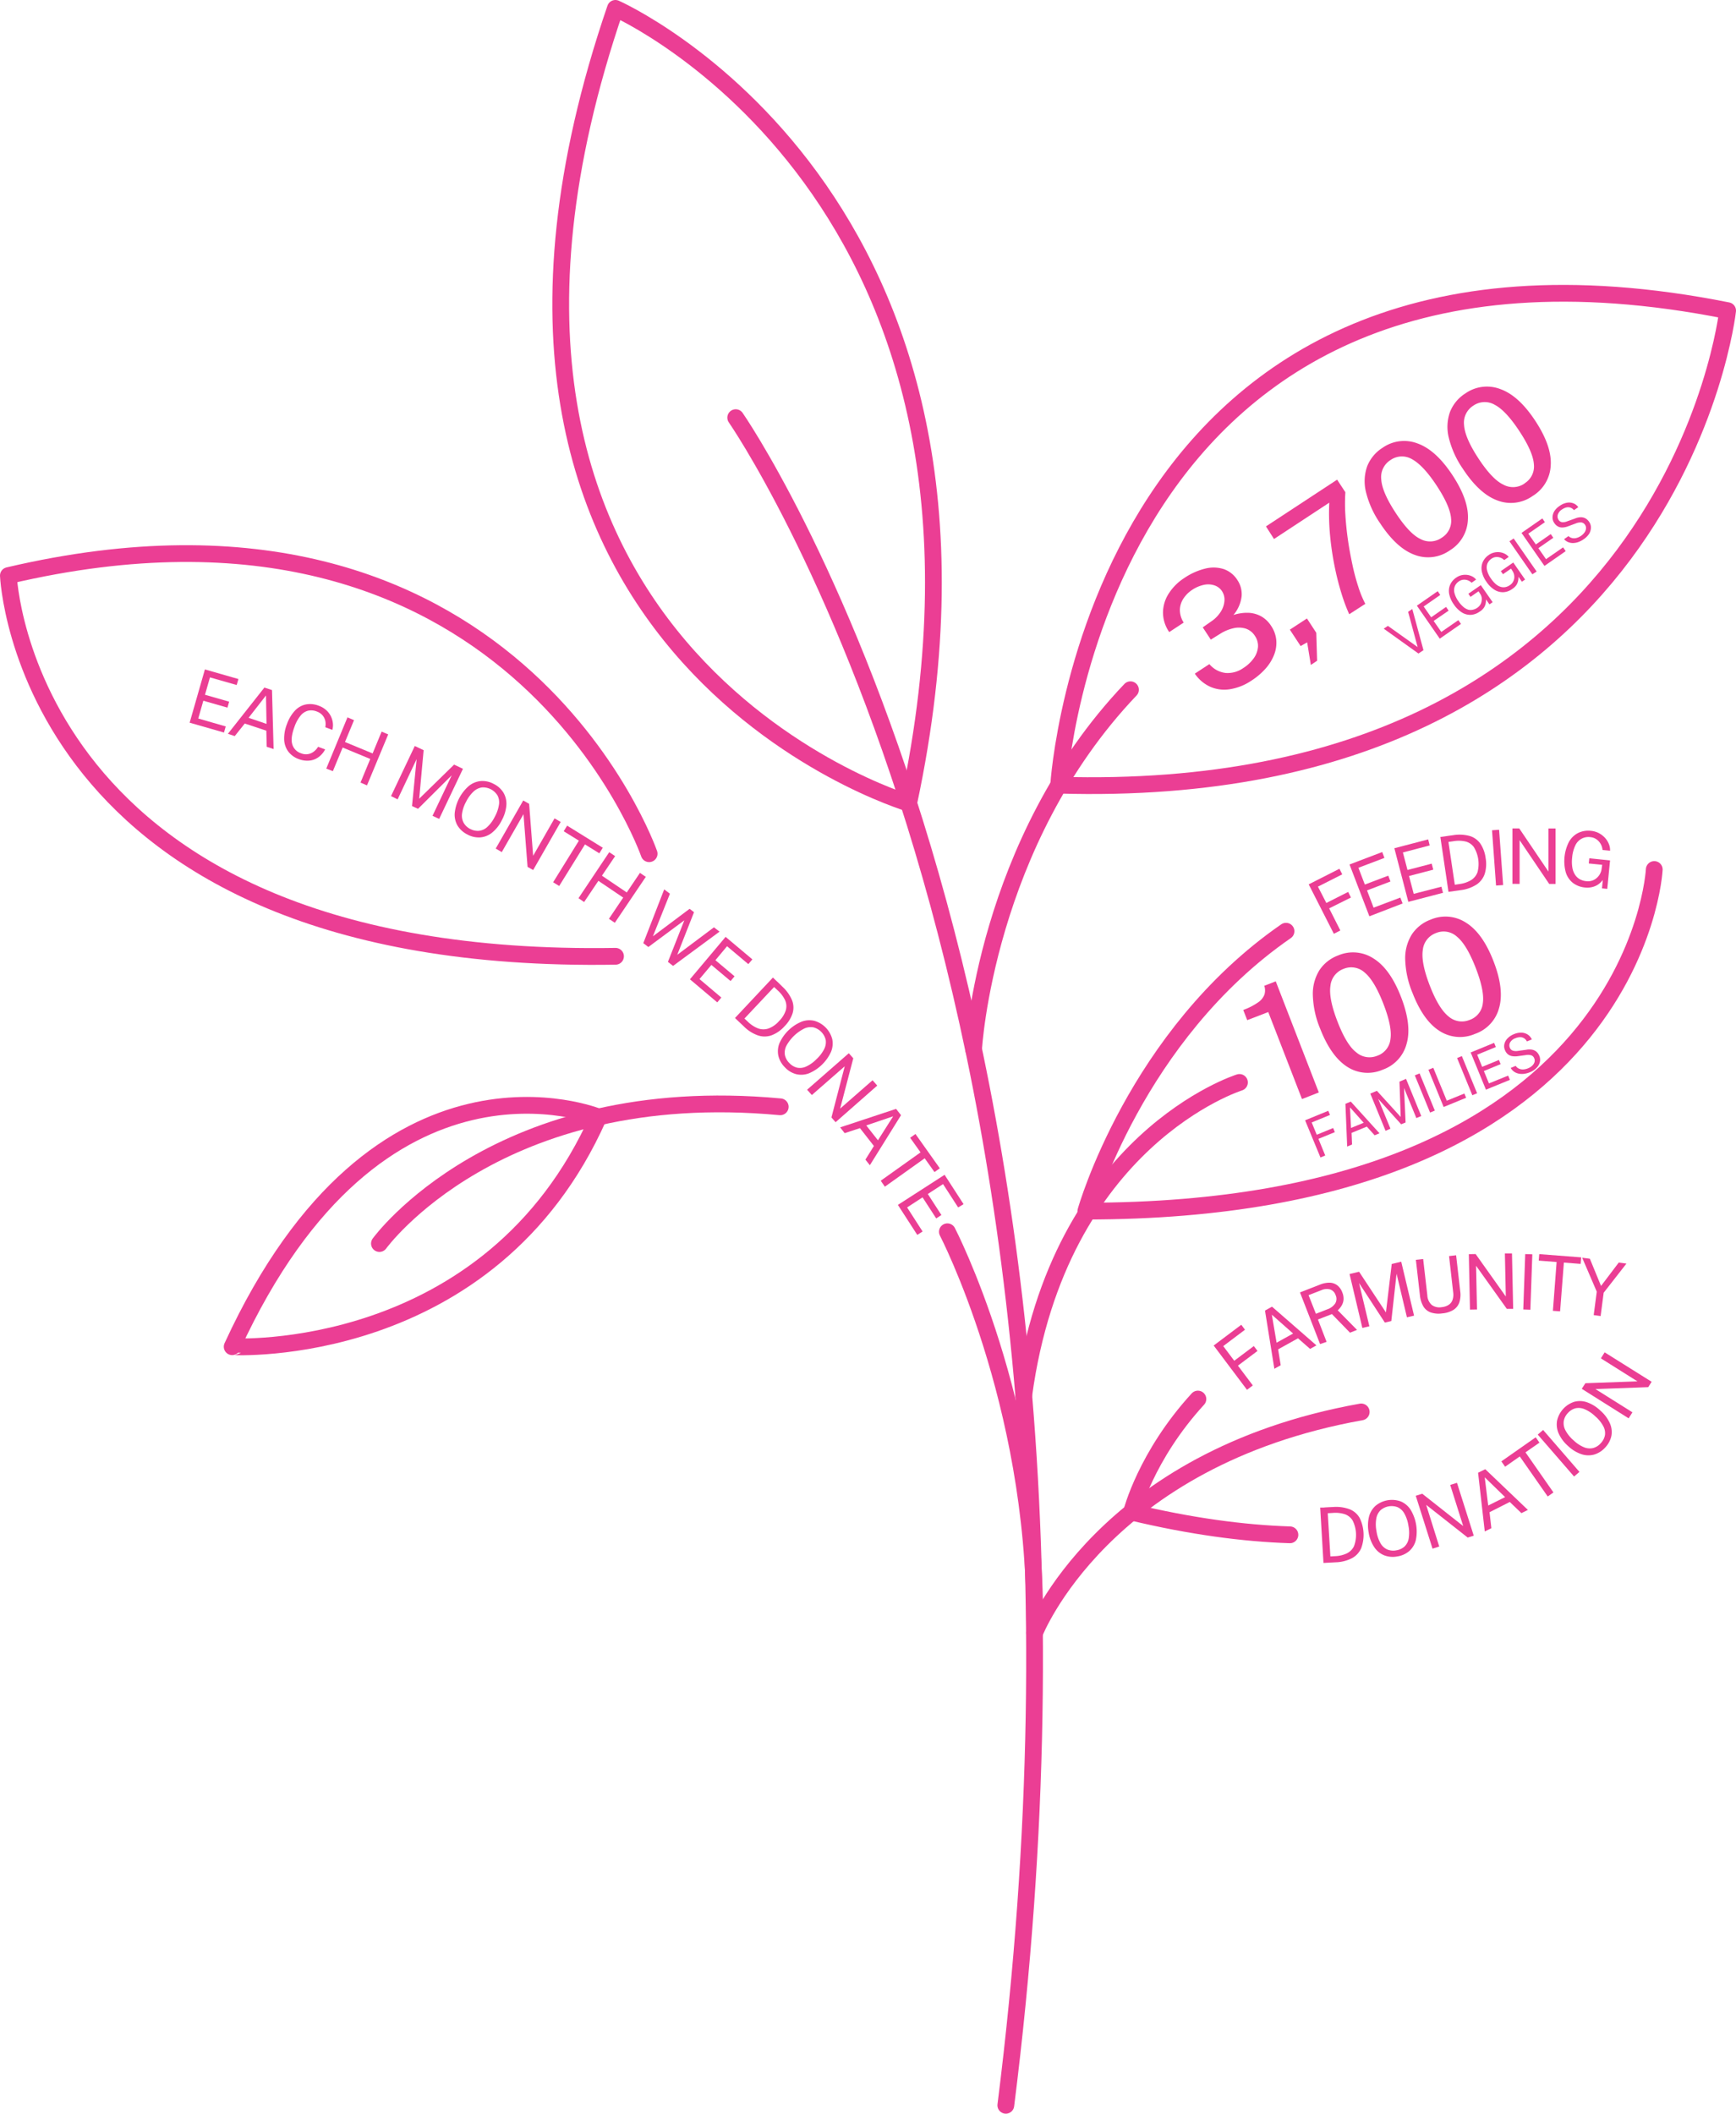 <svg xmlns="http://www.w3.org/2000/svg" viewBox="0 0 621.19 756.25"><defs><style>.cls-1{fill:#eb3e94;}.cls-2{fill:none;stroke:#eb3e94;stroke-linecap:round;stroke-linejoin:round;stroke-width:6px;}</style></defs><title>Asset 32</title><g id="Layer_2" data-name="Layer 2"><g id="PT"><path class="cls-1" d="M67.86,258.57l5.46-19.06,12,3.44-.63,2.14-9.56-2.73-1.78,6.22L82,251.05l-.61,2.13-8.63-2.47-1.82,6.36,9.83,2.84-.62,2.18Z"/><path class="cls-1" d="M81.55,262.54,94.61,246l2.72.9L97.9,268l-2.46-.81-.14-5.76-7.72-2.56L84,263.36Zm7.4-5.72L95.37,259l-.19-10.17Z"/><path class="cls-1" d="M107,271.63a8.19,8.19,0,0,1-3.85-2.74,7.73,7.73,0,0,1-1.47-4.29,13.89,13.89,0,0,1,1-5.53,13.7,13.7,0,0,1,2.84-4.79,7.39,7.39,0,0,1,3.9-2.23,8.4,8.4,0,0,1,4.7.48,7.78,7.78,0,0,1,3.18,2.12,7.36,7.36,0,0,1,1.63,3.08,6.79,6.79,0,0,1,0,3.41l-2.53-.95a5.77,5.77,0,0,0,0-2.27,4.75,4.75,0,0,0-1-2,4.83,4.83,0,0,0-2.06-1.36,5.24,5.24,0,0,0-3.14-.27,5.1,5.1,0,0,0-2.67,1.78,13.36,13.36,0,0,0-2.17,4q-1.44,3.89-.79,6.19a4.78,4.78,0,0,0,3.2,3.27,4.53,4.53,0,0,0,4.52-.63,6,6,0,0,0,1.53-1.71l2.53.94a8.25,8.25,0,0,1-1.48,2,6.91,6.91,0,0,1-2.09,1.46,6.57,6.57,0,0,1-2.62.57A8.24,8.24,0,0,1,107,271.63Z"/><path class="cls-1" d="M116.75,275l7.58-18.33,2.35,1-3.24,7.81,9.89,4.09,3.23-7.81,2.35,1L131.32,281,129,280l3.49-8.45-9.88-4.09-3.5,8.45Z"/><path class="cls-1" d="M139.92,284.83l8.5-17.92,3.17,1.5L150,285.77l12.49-12.2,3.17,1.5L157.14,293l-2.37-1.12,6.87-14.49-12.06,12-2.15-1,1.65-16.79L142.28,286Z"/><path class="cls-1" d="M167.21,298.55a8.56,8.56,0,0,1-3.5-3.18,7.77,7.77,0,0,1-1-4.46,14.93,14.93,0,0,1,5.13-9.76,7.86,7.86,0,0,1,4.27-1.7,8.47,8.47,0,0,1,4.6,1.05,8.35,8.35,0,0,1,3.48,3.17,7.84,7.84,0,0,1,1,4.46,13.5,13.5,0,0,1-1.66,5.4,13.08,13.08,0,0,1-3.46,4.39,7.75,7.75,0,0,1-4.23,1.69A8.47,8.47,0,0,1,167.21,298.55Zm1-2a5.54,5.54,0,0,0,3.15.71,5.14,5.14,0,0,0,3-1.38,12.4,12.4,0,0,0,2.69-3.66,13,13,0,0,0,1.5-4.35,5.35,5.35,0,0,0-.52-3.25,6.05,6.05,0,0,0-5.52-2.89,5.46,5.46,0,0,0-3,1.42,12.57,12.57,0,0,0-2.72,3.69,12.21,12.21,0,0,0-1.46,4.3,5.3,5.3,0,0,0,.57,3.23A5.66,5.66,0,0,0,168.24,296.59Z"/><path class="cls-1" d="M177.38,303.61l9.85-17.21,2.11,1.21,1.43,18.58,7.66-13.38,2.2,1.27-9.85,17.21-2-1.13-1.46-18.86-7.77,13.57Z"/><path class="cls-1" d="M197.93,315.66l9.22-14.88-5.44-3.37,1.23-2,12.75,7.9-1.23,2-5.14-3.19L200.09,317Z"/><path class="cls-1" d="M207,321.36,218,304.9l2.11,1.41-4.72,7,8.88,6,4.72-7,2.1,1.41L220,330.16l-2.11-1.42,5.11-7.59-8.88-6-5.11,7.59Z"/><path class="cls-1" d="M230.19,337.45l7.48-19.24,2.05,1.55L233.63,335l13.13-9.84,1.58,1.21-6,15.25,13.13-9.84,2,1.55-16.63,12.26L239,344.15l5.87-14.87L232,338.83Z"/><path class="cls-1" d="M246.88,350.38l12.76-15.18,9.58,8.05-1.45,1.7-7.61-6.4-4.17,5,6.86,5.76-1.43,1.7-6.87-5.77-4.25,5.06,7.81,6.61-1.45,1.73Z"/><path class="cls-1" d="M263,364.23l13.57-14.47.43.41.86.81,1.06,1,1,1a13.93,13.93,0,0,1,3.5,4.91,7.11,7.11,0,0,1,.18,4.68,11.78,11.78,0,0,1-2.85,4.59,11.94,11.94,0,0,1-4.62,3.24,7.43,7.43,0,0,1-4.84.08,13.45,13.45,0,0,1-5.12-3.24Zm3.39.19,1.27,1.19a10.84,10.84,0,0,0,3.6,2.34,5.59,5.59,0,0,0,3.68.05,9.27,9.27,0,0,0,3.83-2.68,9.52,9.52,0,0,0,2.44-3.95,5.29,5.29,0,0,0-.31-3.57,11.13,11.13,0,0,0-2.57-3.4L277,353.14Z"/><path class="cls-1" d="M280.86,381.87a8.6,8.6,0,0,1-2.34-4.12,7.81,7.81,0,0,1,.41-4.55,15,15,0,0,1,7.93-7.67,7.81,7.81,0,0,1,4.59-.28,9.22,9.22,0,0,1,6.35,6.54,7.84,7.84,0,0,1-.44,4.55,15.21,15.21,0,0,1-7.92,7.69,7.77,7.77,0,0,1-4.55.29A8.45,8.45,0,0,1,280.86,381.87Zm1.58-1.54a5.63,5.63,0,0,0,2.78,1.67,5.19,5.19,0,0,0,3.23-.4,12.18,12.18,0,0,0,3.69-2.63,12.79,12.79,0,0,0,2.79-3.66,5.4,5.4,0,0,0,.53-3.26,6.09,6.09,0,0,0-4.34-4.46,5.41,5.41,0,0,0-3.3.4,14.9,14.9,0,0,0-6.48,6.28,5.37,5.37,0,0,0-.47,3.25A5.65,5.65,0,0,0,282.44,380.33Z"/><path class="cls-1" d="M288.8,389.89l14.93-13.06,1.6,1.82-4.71,18,11.61-10.15,1.67,1.91L299,401.51l-1.49-1.7,4.76-18.31-11.77,10.29Z"/><path class="cls-1" d="M300.64,403.36l20-6.62,1.77,2.26-11.15,17.9-1.6-2,3.05-4.88-5-6.39-5.47,1.8Zm9.33-.7,4.18,5.32,5.45-8.58Z"/><path class="cls-1" d="M315.15,422.45,329.4,412.3l-3.72-5.22,1.9-1.35L336.29,418l-1.9,1.35-3.51-4.93-14.25,10.16Z"/><path class="cls-1" d="M321.29,431.1,338,420.33l6.79,10.5L342.85,432l-5.4-8.35L332,427.2l4.86,7.52L335,435.93l-4.88-7.53L324.59,432l5.54,8.61-1.9,1.22Z"/><path class="cls-1" d="M447.67,243.6a19,19,0,0,1-7.6,3,12.45,12.45,0,0,1-7-.88,13.27,13.27,0,0,1-5.53-4.7l5.21-3.41a8.94,8.94,0,0,0,5.84,3.17,9.76,9.76,0,0,0,6.28-1.75,13.46,13.46,0,0,0,3.84-3.63,8.06,8.06,0,0,0,1.44-4,6.29,6.29,0,0,0-1.09-3.86,6.22,6.22,0,0,0-3.31-2.63,8.41,8.41,0,0,0-4.39-.13,14.94,14.94,0,0,0-4.77,2l-3.33,2.07-2.88-4.39,3-2.1a11.7,11.7,0,0,0,3.42-3.46,8.33,8.33,0,0,0,1.34-3.9,5.56,5.56,0,0,0-.9-3.53,5.15,5.15,0,0,0-2.59-2,7.1,7.1,0,0,0-3.76-.24,12,12,0,0,0-4.39,1.88,10.67,10.67,0,0,0-3,3,7.7,7.7,0,0,0-1.31,4,8.38,8.38,0,0,0,1.37,4.64l-5.17,3.4a12.3,12.3,0,0,1-2.24-7.14,12.87,12.87,0,0,1,2.13-6.76,18.5,18.5,0,0,1,5.53-5.47,23.08,23.08,0,0,1,7.37-3.32,12.06,12.06,0,0,1,6.63.13,9.44,9.44,0,0,1,5,4,9,9,0,0,1,1.47,5.82,12.61,12.61,0,0,1-2.93,6.63,15.55,15.55,0,0,1,5.16-.79,10.23,10.23,0,0,1,4.65,1.2,10.05,10.05,0,0,1,3.68,3.48,10.85,10.85,0,0,1,1.85,5.13,11.63,11.63,0,0,1-.79,5.24,16.28,16.28,0,0,1-3.12,5A24.57,24.57,0,0,1,447.67,243.6Z"/><path class="cls-1" d="M469.06,237.92l-1.32-8.09-2.34,1.32-3.86-5.87,6.12-4L471,226.4l.3,10Z"/><path class="cls-1" d="M482.79,219.77a62.46,62.46,0,0,1-2.56-6.75,95.28,95.28,0,0,1-2.47-9.44A105.91,105.91,0,0,1,476,192.25a84.83,84.83,0,0,1-.35-12.4l-19.77,13L453,188.34l25.46-16.72,2.95,4.49a64,64,0,0,0,0,8.06c.18,2.92.48,5.9.92,9s1,6,1.61,8.9,1.34,5.52,2.12,7.93a37.52,37.52,0,0,0,2.49,6.05Z"/><path class="cls-1" d="M518.8,196.91a13.48,13.48,0,0,1-12.55,1.62q-6.51-2.34-12.42-11.34a33.68,33.68,0,0,1-5.06-11.2,16,16,0,0,1,.45-9.17,13.85,13.85,0,0,1,5.52-6.62,13.41,13.41,0,0,1,12.52-1.53q6.59,2.37,12.52,11.41T525.25,186A13.47,13.47,0,0,1,518.8,196.91Zm-2.92-4.51a7.07,7.07,0,0,0,3.36-6.81q-.29-4.41-5.11-11.76t-8.92-9.56a7.09,7.09,0,0,0-7.63.32,7.18,7.18,0,0,0-3.33,6.91q.27,4.55,5.16,12t8.81,9.32A7.23,7.23,0,0,0,515.88,192.4Z"/><path class="cls-1" d="M548.43,177.45a13.45,13.45,0,0,1-12.55,1.63q-6.51-2.34-12.42-11.34a33.68,33.68,0,0,1-5.06-11.2,16,16,0,0,1,.46-9.17,13.83,13.83,0,0,1,5.51-6.62,13.41,13.41,0,0,1,12.52-1.53q6.58,2.35,12.52,11.41t5.48,15.94A13.48,13.48,0,0,1,548.43,177.45Zm-2.92-4.5a7.08,7.08,0,0,0,3.36-6.81q-.29-4.41-5.11-11.76-4.92-7.5-8.92-9.56a7.11,7.11,0,0,0-7.63.31,7.19,7.19,0,0,0-3.33,6.91q.27,4.56,5.16,12t8.81,9.31A7.22,7.22,0,0,0,545.51,173Z"/><path class="cls-1" d="M507.56,233.82l-12.42-8.89,1.49-1,10.64,7.58-3.4-12.61,1.49-1,4,14.73Z"/><path class="cls-1" d="M515.19,228.51,507,216.7l7.45-5.18.92,1.34L509.43,217l2.68,3.86,5.33-3.71.92,1.33L513,222.16l2.74,3.94,6.1-4.22.94,1.35Z"/><path class="cls-1" d="M529.45,218.84a6,6,0,0,1-3.17,1.15,5.65,5.65,0,0,1-3.17-.86,9.88,9.88,0,0,1-2.87-2.84,9.72,9.72,0,0,1-1.67-3.72,5.66,5.66,0,0,1,.31-3.31,6,6,0,0,1,2.2-2.6,5.54,5.54,0,0,1,1.89-.86,5.78,5.78,0,0,1,2-.11,5.35,5.35,0,0,1,1.82.55,4.09,4.09,0,0,1,1.4,1.13l-1.61,1.13a3.78,3.78,0,0,0-1.36-.87,3.7,3.7,0,0,0-1.62-.21,3.25,3.25,0,0,0-1.58.6,3.86,3.86,0,0,0-1.45,1.75,3.91,3.91,0,0,0-.13,2.37,8.81,8.81,0,0,0,1.43,3,9.77,9.77,0,0,0,1.76,2,5.15,5.15,0,0,0,1.75,1,3.55,3.55,0,0,0,1.68,0,4.18,4.18,0,0,0,1.55-.68,3.68,3.68,0,0,0,1.11-1.16,3.36,3.36,0,0,0,.45-1.31,3.7,3.7,0,0,0,0-1.29,3.42,3.42,0,0,0-.42-1.07l-.68-1.08-2.87,2-.78-1.11,4.45-3.08,4.24,6.09-1.14.79-1.25-1.8a5.6,5.6,0,0,1-.12,1.51,4.31,4.31,0,0,1-.65,1.53A5,5,0,0,1,529.45,218.84Z"/><path class="cls-1" d="M541.12,210.73a5.89,5.89,0,0,1-3.18,1.15,5.54,5.54,0,0,1-3.16-.86,9.52,9.52,0,0,1-2.87-2.84,9.65,9.65,0,0,1-1.67-3.72,5.67,5.67,0,0,1,.31-3.31,6,6,0,0,1,2.2-2.6,5.35,5.35,0,0,1,1.89-.85,5.53,5.53,0,0,1,2-.12,5.23,5.23,0,0,1,1.81.55,4.13,4.13,0,0,1,1.41,1.14l-1.62,1.12a3.67,3.67,0,0,0-1.35-.86,3.57,3.57,0,0,0-1.62-.22,3.24,3.24,0,0,0-1.59.6,4,4,0,0,0-1.45,1.75,3.94,3.94,0,0,0-.12,2.38,8.49,8.49,0,0,0,1.43,3,9.48,9.48,0,0,0,1.76,2,4.86,4.86,0,0,0,1.74.95,3.69,3.69,0,0,0,1.68.06,4.3,4.3,0,0,0,1.55-.69,3.61,3.61,0,0,0,1.12-1.16,3.72,3.72,0,0,0,.45-1.31,3.89,3.89,0,0,0-.06-1.28,3.73,3.73,0,0,0-.41-1.08l-.68-1.08-2.88,2-.77-1.11,4.45-3.08,4.23,6.09-1.13.79-1.25-1.79a5.56,5.56,0,0,1-.12,1.5,4.61,4.61,0,0,1-.65,1.53A5.17,5.17,0,0,1,541.12,210.73Z"/><path class="cls-1" d="M548.33,205.48l-8.21-11.82,1.51-1,8.22,11.82Z"/><path class="cls-1" d="M552.65,202.48l-8.21-11.81,7.45-5.18.91,1.34-5.92,4.11,2.68,3.86,5.34-3.71.92,1.32-5.35,3.72,2.74,3.93,6.11-4.22.93,1.35Z"/><path class="cls-1" d="M566.58,193a7.84,7.84,0,0,1-1.79.93,6,6,0,0,1-1.85.36,4.57,4.57,0,0,1-1.76-.31,4,4,0,0,1-1.51-1.07l1.58-1.1a2.77,2.77,0,0,0,1.37.72,3.32,3.32,0,0,0,1.56-.07,5.26,5.26,0,0,0,1.59-.76,5,5,0,0,0,1.22-1.2,2.88,2.88,0,0,0,.53-1.4,2,2,0,0,0-.37-1.36,1.82,1.82,0,0,0-1.24-.81,4.13,4.13,0,0,0-1.9.29l-2.87,1.07a6.56,6.56,0,0,1-1.86.43,3.27,3.27,0,0,1-1.67-.29,3.61,3.61,0,0,1-1.41-1.26,3.41,3.41,0,0,1-.66-2.14,4.4,4.4,0,0,1,.69-2.21A6.64,6.64,0,0,1,558.1,181a6.34,6.34,0,0,1,2.67-1.14,4.37,4.37,0,0,1,2.33.26,3.76,3.76,0,0,1,1.65,1.34l-1.55,1.07a2.81,2.81,0,0,0-1.37-.94,2.68,2.68,0,0,0-1.46,0,4.76,4.76,0,0,0-1.44.69,3.45,3.45,0,0,0-1.52,1.91,2.17,2.17,0,0,0,.3,1.82,1.76,1.76,0,0,0,1.26.82,3.91,3.91,0,0,0,1.82-.31l2.8-1a5.4,5.4,0,0,1,2.17-.46,3.38,3.38,0,0,1,1.65.46,4,4,0,0,1,1.2,1.15,3.51,3.51,0,0,1,.67,2.12,4.44,4.44,0,0,1-.69,2.27A7.08,7.08,0,0,1,566.58,193Z"/><path class="cls-1" d="M472.5,414.14,467,400.83l8.3-3.4.6,1.49-6.54,2.68,1.81,4.4,5.87-2.41.6,1.48-5.87,2.4,2.44,5.95Z"/><path class="cls-1" d="M482.06,410.22l-.63-15.29,1.92-.79,10.27,11.34-1.74.71-2.79-3.1-5.46,2.24.17,4.17Zm1.37-6.65,4.54-1.86-4.9-5.51Z"/><path class="cls-1" d="M495.79,404.59l-5.46-13.31,2.36-1,8.52,9.35L500.77,387l2.35-1,5.45,13.31-1.76.72-4.41-10.76.56,12.34-1.59.65-8.2-9.08,4.37,10.65Z"/><path class="cls-1" d="M511.72,398.06l-5.46-13.31,1.71-.7,5.45,13.31Z"/><path class="cls-1" d="M516.58,396.07l-5.45-13.32,1.74-.71,4.83,11.78,6.29-2.57.63,1.52Z"/><path class="cls-1" d="M526.84,391.86l-5.45-13.31,1.7-.7,5.46,13.31Z"/><path class="cls-1" d="M531.71,389.87l-5.46-13.31,8.39-3.44.61,1.5-6.67,2.74,1.78,4.34,6-2.46.61,1.49-6,2.47,1.82,4.43,6.87-2.79.63,1.52Z"/><path class="cls-1" d="M547.35,383.67a7.87,7.87,0,0,1-2,.53,5.9,5.9,0,0,1-1.88-.06,4.44,4.44,0,0,1-1.65-.68,4,4,0,0,1-1.25-1.37l1.79-.74a2.7,2.7,0,0,0,1.18,1,3.41,3.41,0,0,0,1.54.28,5.2,5.2,0,0,0,1.71-.41,4.81,4.81,0,0,0,1.45-.9,3,3,0,0,0,.83-1.25,2,2,0,0,0-.07-1.4,1.83,1.83,0,0,0-1-1.07,4.09,4.09,0,0,0-1.91-.12l-3,.41a6.84,6.84,0,0,1-1.91,0,3.37,3.37,0,0,1-1.57-.65,3.66,3.66,0,0,1-1.1-1.54,3.45,3.45,0,0,1-.18-2.23,4.4,4.4,0,0,1,1.16-2,6.6,6.6,0,0,1,2.23-1.46,6.34,6.34,0,0,1,2.86-.53,4.27,4.27,0,0,1,2.21.76,3.83,3.83,0,0,1,1.33,1.66l-1.75.72a2.76,2.76,0,0,0-1.13-1.22,2.61,2.61,0,0,0-1.43-.31,4.72,4.72,0,0,0-1.56.37,3.48,3.48,0,0,0-1.9,1.53,2.17,2.17,0,0,0-.1,1.84,1.78,1.78,0,0,0,1.06,1.07,3.86,3.86,0,0,0,1.84.1l3-.41a5.49,5.49,0,0,1,2.23,0,3.48,3.48,0,0,1,1.51.8,4,4,0,0,1,.92,1.38,3.51,3.51,0,0,1,.19,2.23,4.36,4.36,0,0,1-1.17,2.06A6.84,6.84,0,0,1,547.35,383.67Z"/><path class="cls-1" d="M477.29,334.1l-9-17.69,11-5.58,1,2-8.69,4.4,3,5.84,7.81-3.95,1,2L475.61,325l4,7.91Z"/><path class="cls-1" d="M490,327.84,482.9,309.3l11.7-4.45.78,2.1-9.3,3.53,2.3,6,8.38-3.18.79,2.08-8.39,3.19,2.35,6.18,9.57-3.61.81,2.11Z"/><path class="cls-1" d="M503.94,322.67l-5-19.18,12.1-3.17.55,2.16L502,305l1.64,6.27,8.66-2.27.57,2.15-8.68,2.27,1.68,6.39,9.9-2.56.58,2.19Z"/><path class="cls-1" d="M518.31,319.09l-2.91-19.62.58-.08,1.17-.17,1.44-.22,1.37-.18a13.87,13.87,0,0,1,6,.3,7.2,7.2,0,0,1,3.78,2.76A12,12,0,0,1,531.6,307a12.17,12.17,0,0,1-.32,5.64,7.48,7.48,0,0,1-2.95,3.85,13.55,13.55,0,0,1-5.72,2Zm2.26-2.54,1.72-.26a10.73,10.73,0,0,0,4.07-1.37,5.6,5.6,0,0,0,2.33-2.85,11.57,11.57,0,0,0-1.31-9,5.27,5.27,0,0,0-3-2,10.88,10.88,0,0,0-4.26-.1l-1.83.27Z"/><path class="cls-1" d="M535.33,316.84l-1.44-19.78,2.53-.18,1.44,19.78Z"/><path class="cls-1" d="M541.2,316.23l0-19.83h2.43l10.45,15.44,0-15.42h2.54l0,19.84h-2.27L543.76,300.6l0,15.64Z"/><path class="cls-1" d="M567.19,317.54a8.32,8.32,0,0,1-4.36-1.65,7.71,7.71,0,0,1-2.54-3.74,15.3,15.3,0,0,1,1.12-10.94,7.84,7.84,0,0,1,3.3-3.19,8.33,8.33,0,0,1,4.64-.75,7.63,7.63,0,0,1,2.74.8,8.14,8.14,0,0,1,2.18,1.65,7.54,7.54,0,0,1,1.41,2.21,5.82,5.82,0,0,1,.45,2.45l-2.7-.27a5.08,5.08,0,0,0-.65-2.12,5,5,0,0,0-1.5-1.68,4.56,4.56,0,0,0-2.2-.79,5.12,5.12,0,0,0-5.35,2.9,12.26,12.26,0,0,0-1.17,4.41,13.06,13.06,0,0,0,.08,3.64,6.62,6.62,0,0,0,1,2.56,4.89,4.89,0,0,0,1.7,1.57,5.84,5.84,0,0,0,2.25.67,4.9,4.9,0,0,0,2.2-.22,4.74,4.74,0,0,0,1.65-1,5.18,5.18,0,0,0,1.62-2.89l.25-1.74-4.8-.48.19-1.86,7.42.77-1,10.18-1.89-.19.3-3a7.87,7.87,0,0,1-1.47,1.47,6.31,6.31,0,0,1-2.06,1A7.35,7.35,0,0,1,567.19,317.54Z"/><path class="cls-1" d="M465.89,393.23,453.82,362.1,446.29,365l-1.42-3.65a22.84,22.84,0,0,0,5.32-2.72,5.92,5.92,0,0,0,2.27-2.8,5.24,5.24,0,0,0-.06-3.13l4.1-1.59,15.41,39.76Z"/><path class="cls-1" d="M494.75,382.73a13.46,13.46,0,0,1-12.61-1Q476.26,378,472.37,368a33.51,33.51,0,0,1-2.6-12,16,16,0,0,1,2.36-8.88,13.75,13.75,0,0,1,6.78-5.31,13.41,13.41,0,0,1,12.57,1.12q5.94,3.69,9.85,13.78t2,16.73A13.44,13.44,0,0,1,494.75,382.73Zm-1.91-5a7.09,7.09,0,0,0,4.71-6q.65-4.38-2.53-12.57-3.24-8.35-6.73-11.22a7.11,7.11,0,0,0-7.52-1.29,7.2,7.2,0,0,0-4.7,6.07q-.69,4.5,2.53,12.81t6.67,10.95A7.22,7.22,0,0,0,492.84,377.72Z"/><path class="cls-1" d="M527.8,369.91a13.45,13.45,0,0,1-12.61-1q-5.88-3.66-9.77-13.69a33.55,33.55,0,0,1-2.6-12,16,16,0,0,1,2.36-8.87A13.77,13.77,0,0,1,512,329a13.44,13.44,0,0,1,12.57,1.12q5.94,3.69,9.85,13.78t2,16.73A13.44,13.44,0,0,1,527.8,369.91Zm-1.91-5a7.08,7.08,0,0,0,4.71-6q.64-4.37-2.53-12.57-3.24-8.36-6.73-11.21a7.07,7.07,0,0,0-7.52-1.29,7.19,7.19,0,0,0-4.7,6.06q-.69,4.5,2.53,12.81,3.17,8.16,6.67,10.95A7.22,7.22,0,0,0,525.89,364.9Z"/><path class="cls-1" d="M446.21,497.26l-11.92-15.85,9.88-7.43,1.32,1.78-7.78,5.86,3.94,5.24,7-5.26,1.32,1.75-7,5.26,5.32,7.08Z"/><path class="cls-1" d="M456,489.73l-3.35-20.83,2.51-1.39,15.9,13.85-2.27,1.26-4.33-3.79-7.11,3.95.92,5.69Zm.8-9.33,5.91-3.28-7.61-6.74Z"/><path class="cls-1" d="M472.36,480.89l-7.19-18.48,7.16-2.79a8.91,8.91,0,0,1,3.57-.69,4.69,4.69,0,0,1,2.69,1,5.69,5.69,0,0,1,1.71,2.45,5.76,5.76,0,0,1,.45,2.71,5.14,5.14,0,0,1-.73,2.13,7.75,7.75,0,0,1-1.33,1.6l6.89,7-2.51,1-6.47-6.66-5,1.94,3.09,8Zm-1.49-10.84,4-1.56a5.6,5.6,0,0,0,2.89-2.11,3.16,3.16,0,0,0,.16-3,3.13,3.13,0,0,0-2-2.05,4.68,4.68,0,0,0-3.09.28l-4.59,1.78Z"/><path class="cls-1" d="M487.49,475.12l-4.58-19.29,3.41-.82,9.61,14.56L498,452.23l3.4-.81,4.59,19.3-2.55.6-3.71-15.6-1.88,16.93-2.31.55-9.23-14.13L490,474.52Z"/><path class="cls-1" d="M516.11,469.91a8.83,8.83,0,0,1-4.24-.37,5.08,5.08,0,0,1-2.6-2.21,10,10,0,0,1-1.19-3.94l-1.44-12.64,2.61-.29,1.49,13a4.89,4.89,0,0,0,1.59,3.44,4.62,4.62,0,0,0,3.53.79,5.67,5.67,0,0,0,2.47-.8,3.51,3.51,0,0,0,1.41-1.76,5.72,5.72,0,0,0,.25-2.72l-1.48-13,2.53-.29L522.51,462a8.89,8.89,0,0,1-.31,3.94,5.11,5.11,0,0,1-2.06,2.68A9,9,0,0,1,516.11,469.91Z"/><path class="cls-1" d="M526,468.56l-.41-19.83,2.43-.05,10.8,15.19-.33-15.41,2.54,0,.42,19.83-2.27,0-11-15.41.33,15.64Z"/><path class="cls-1" d="M545.07,468.51l.7-19.82,2.54.09-.7,19.82Z"/><path class="cls-1" d="M555.67,469,557,451.53l-6.39-.5.18-2.32,15,1.16-.19,2.33-6-.47-1.35,17.45Z"/><path class="cls-1" d="M570.27,470.52l1.1-8.38L566.15,450l2.75.36,4,9.74,6.33-8.37,2.76.36-8.15,10.43-1.1,8.36Z"/><path class="cls-1" d="M473.58,559.2l-1.18-19.8.58,0c.33,0,.72,0,1.19-.07l1.45-.08,1.38-.06a13.79,13.79,0,0,1,6,.83,7.1,7.1,0,0,1,3.52,3.08,13.76,13.76,0,0,1,.56,10.81,7.44,7.44,0,0,1-3.27,3.57,13.59,13.59,0,0,1-5.87,1.49Zm2.47-2.33,1.74-.1a10.84,10.84,0,0,0,4.17-1,5.54,5.54,0,0,0,2.57-2.64A11.54,11.54,0,0,0,484,544a5.32,5.32,0,0,0-2.81-2.24,10.94,10.94,0,0,0-4.23-.46l-1.85.11Z"/><path class="cls-1" d="M500,556.87a8.5,8.5,0,0,1-4.72-.41,7.71,7.71,0,0,1-3.53-2.91,13,13,0,0,1-2-5.23,13.19,13.19,0,0,1,.11-5.64,7.86,7.86,0,0,1,2.36-3.94,9.24,9.24,0,0,1,9-1.55,7.73,7.73,0,0,1,3.51,2.94A15.09,15.09,0,0,1,506.63,551a7.71,7.71,0,0,1-2.32,3.91A8.55,8.55,0,0,1,500,556.87Zm-.38-2.18a5.66,5.66,0,0,0,2.94-1.35,5.2,5.2,0,0,0,1.51-2.89,12.52,12.52,0,0,0-.09-4.54,12.85,12.85,0,0,0-1.45-4.37,5.4,5.4,0,0,0-2.39-2.27,6.06,6.06,0,0,0-6.14,1.06,5.52,5.52,0,0,0-1.52,2.95,12.51,12.51,0,0,0,.07,4.59,12.28,12.28,0,0,0,1.45,4.31,5.28,5.28,0,0,0,2.41,2.21A5.7,5.7,0,0,0,499.63,554.69Z"/><path class="cls-1" d="M512.6,554.09l-6-18.92,2.32-.73L523.57,546l-4.64-14.71,2.42-.76,6,18.91-2.16.68-14.86-11.7L515,553.32Z"/><path class="cls-1" d="M531.29,547.93l-2.39-21,2.57-1.27,15.25,14.57-2.32,1.15-4.16-4L533,541.05l.65,5.72Zm1.23-9.28,6.05-3-7.29-7.09Z"/><path class="cls-1" d="M553.82,535.43l-10-14.33-5.25,3.67-1.34-1.91,12.29-8.61,1.34,1.91-5,3.47,10,14.34Z"/><path class="cls-1" d="M563.25,528.28l-13-15,1.92-1.66,13,15Z"/><path class="cls-1" d="M574.45,517.83a8.62,8.62,0,0,1-4,2.59,7.86,7.86,0,0,1-4.57-.13,13,13,0,0,1-4.77-2.92,13.17,13.17,0,0,1-3.38-4.5,8,8,0,0,1-.57-4.57,9.24,9.24,0,0,1,6.13-6.75,7.71,7.71,0,0,1,4.57.16,13.26,13.26,0,0,1,4.81,3,13,13,0,0,1,3.36,4.46,7.71,7.71,0,0,1,.58,4.52A8.62,8.62,0,0,1,574.45,517.83Zm-1.64-1.49a5.58,5.58,0,0,0,1.49-2.87,5.17,5.17,0,0,0-.6-3.2,12.32,12.32,0,0,0-2.86-3.52,12.58,12.58,0,0,0-3.83-2.56,5.37,5.37,0,0,0-3.28-.32A5.58,5.58,0,0,0,561,505.6a5.45,5.45,0,0,0-1.45,2.89,5.39,5.39,0,0,0,.61,3.26,12.4,12.4,0,0,0,2.89,3.57,12.18,12.18,0,0,0,3.78,2.5,5.29,5.29,0,0,0,3.27.26A5.5,5.5,0,0,0,572.81,516.34Z"/><path class="cls-1" d="M582.77,507.46,566,496.9l1.29-2,18.63-.67L572.84,486l1.35-2.15L591,494.38l-1.21,1.92-18.9.69,13.24,8.32Z"/></g><g id="P"><path class="cls-2" d="M263.26,149.43s146.32,210.1,96.65,603.82"/><path class="cls-2" d="M325.15,287.36S141.61,232.75,220.21,3C220.21,3,371.57,69.69,325.15,287.36Z"/><path class="cls-2" d="M339,440.71s31.51,60.61,31.23,139"/><path class="cls-2" d="M232.28,305.45S183.06,163.65,3,205.94c0,0,5.55,139.7,217.25,136.21"/><path class="cls-2" d="M135.77,444.92S177.9,386.57,279.19,396"/><path class="cls-2" d="M214.18,399.65s-78.57-32.21-131.1,82.19C83.08,481.84,175.39,487,214.18,399.65Z"/><path class="cls-2" d="M348.37,375.41s4.1-74,56.14-128.63"/><path class="cls-2" d="M378.82,280.92S391.93,66.08,618.19,111.15C618.19,111.15,598.87,287.36,378.82,280.92Z"/><path class="cls-2" d="M591.94,311.1s-6,122.22-203.39,122.22c0,0,17.73-62.89,71.62-100.14"/><path class="cls-2" d="M443.51,387.28s-64.69,20.18-77.19,111.93"/><path class="cls-2" d="M370.2,584.25s24.33-62.5,116.88-79.08"/><path class="cls-2" d="M461.57,549.14c-16.7-.54-35.5-3.06-56.66-8.12,0,0,5.08-20.1,23.73-40.46"/></g></g></svg>